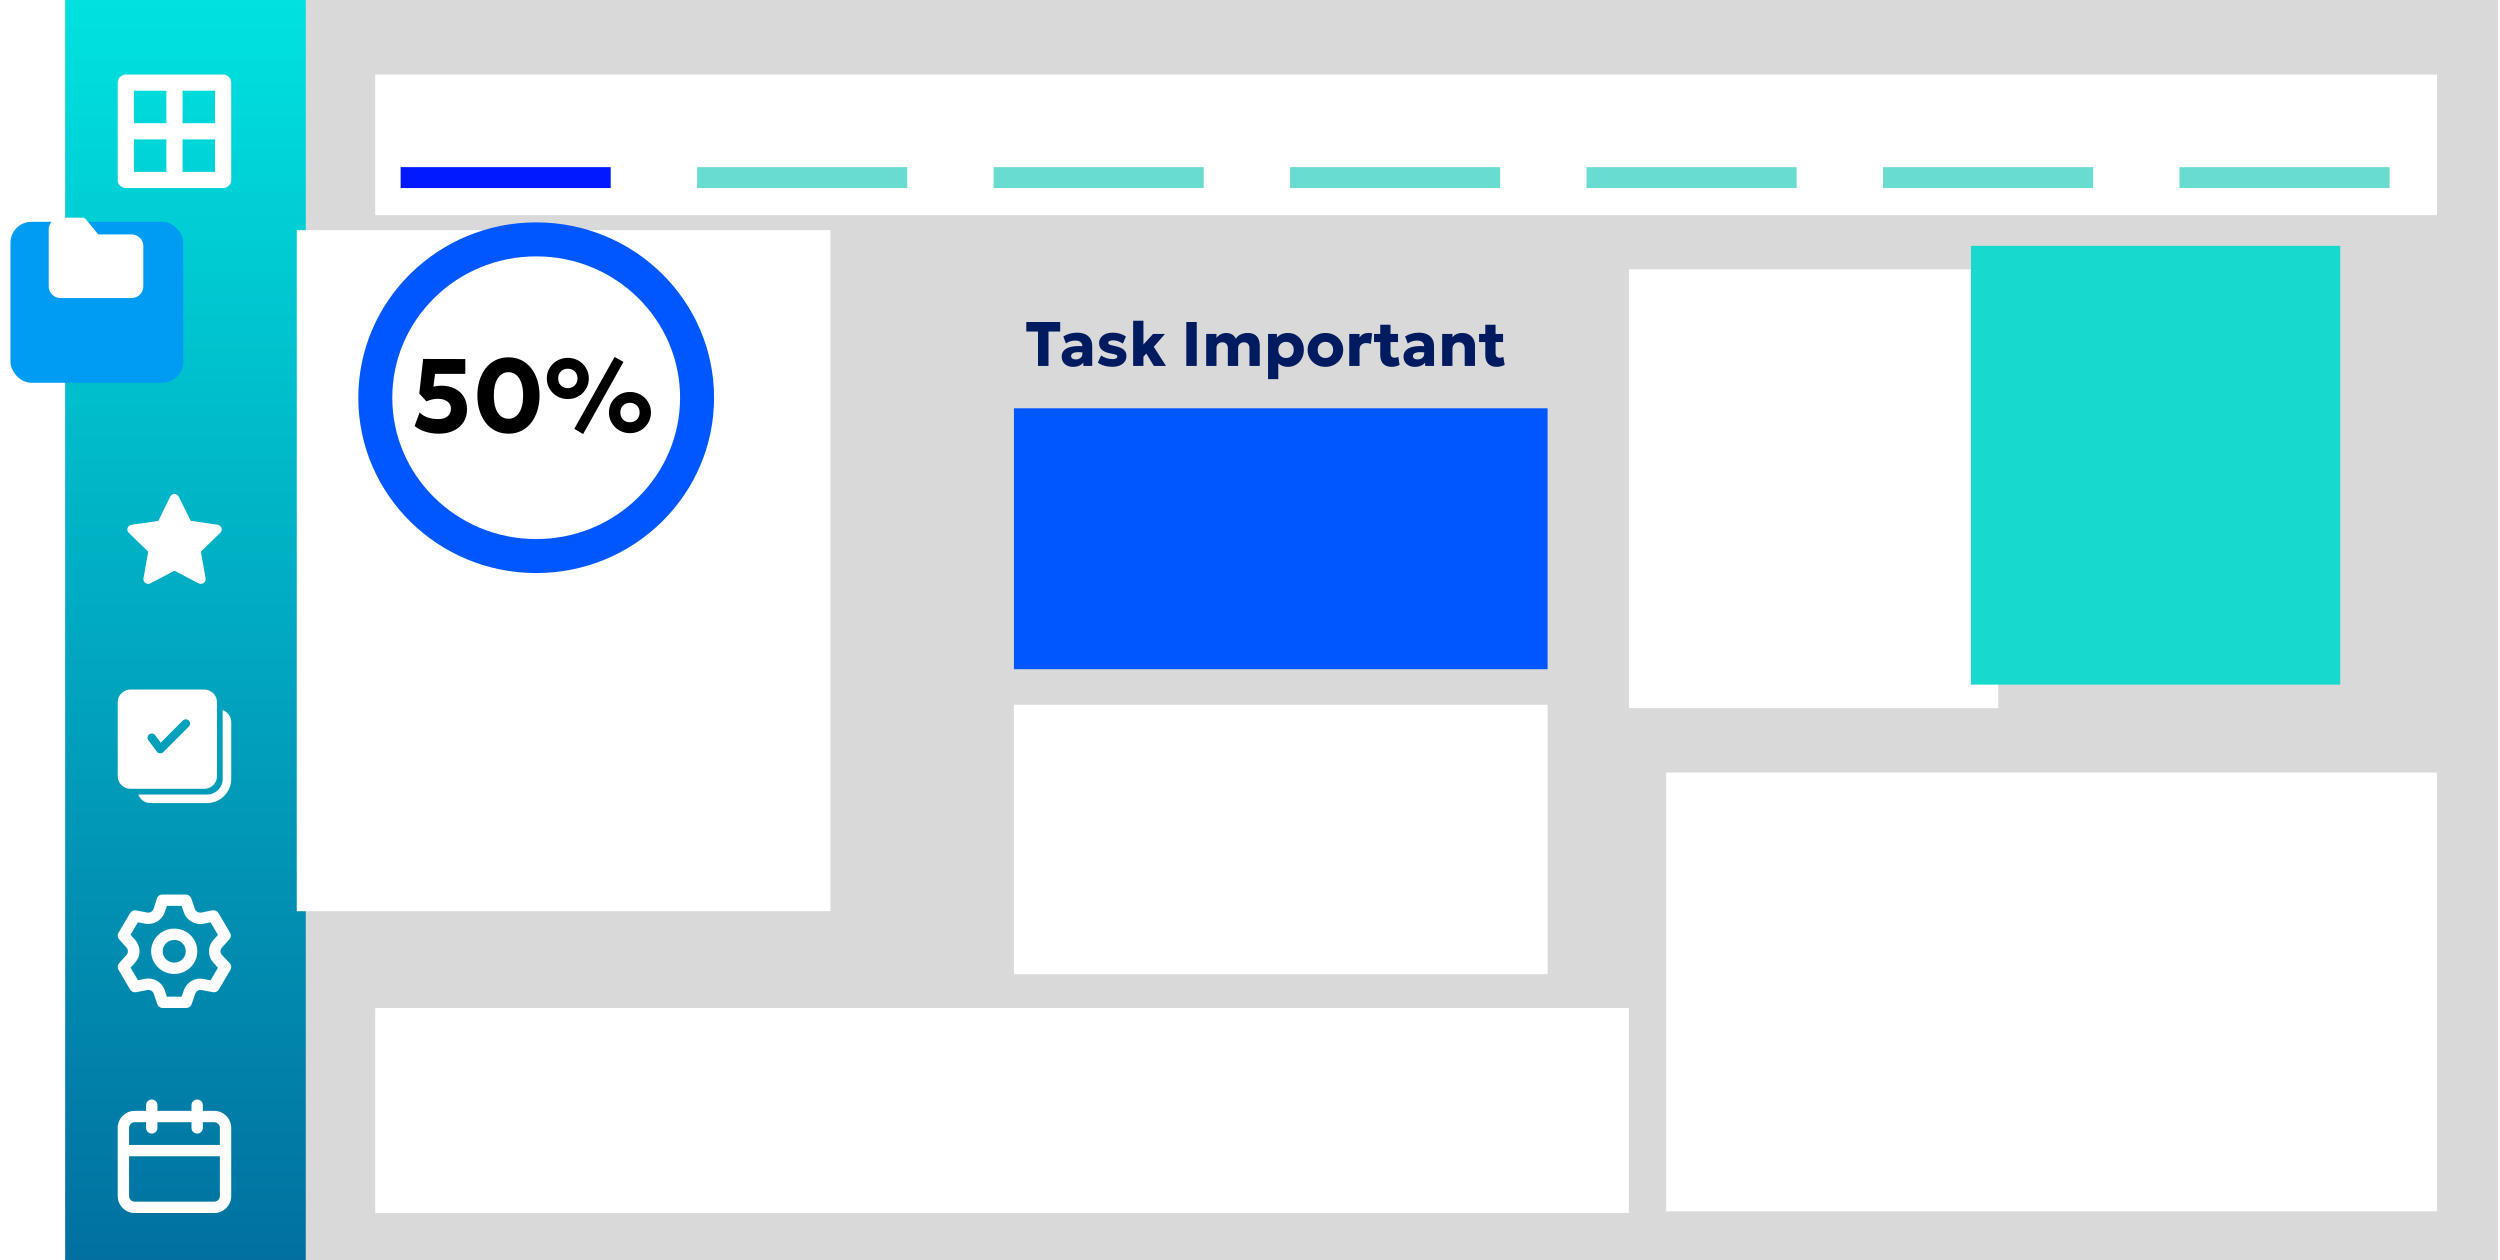 <svg width="956" height="482" viewBox="0 0 956 482" fill="none" xmlns="http://www.w3.org/2000/svg">
<rect x="24.93" width="930.312" height="482" fill="#D9D9D9"/>
<rect x="24.93" width="91.995" height="482" fill="url(#paint0_linear_7_83)"/>
<path d="M85.319 28.505H48.114C47.292 28.505 46.503 28.832 45.922 29.413C45.34 29.995 45.013 30.783 45.013 31.606L45.013 68.811C45.013 69.633 45.34 70.421 45.922 71.003C46.503 71.584 47.292 71.911 48.114 71.911H85.319C86.141 71.911 86.93 71.584 87.511 71.003C88.093 70.421 88.419 69.633 88.419 68.811V31.606C88.419 30.783 88.093 29.995 87.511 29.413C86.93 28.832 86.141 28.505 85.319 28.505ZM82.219 34.706V47.108H69.817V34.706H82.219ZM63.616 34.706V47.108H51.214V34.706H63.616ZM51.214 65.71L51.214 53.309H63.616V65.71H51.214ZM69.817 65.71V53.309H82.219V65.71H69.817Z" fill="white"/>
<path d="M76.772 223.265C76.483 223.266 76.197 223.198 75.94 223.066L66.716 218.237L57.492 223.066C57.193 223.224 56.855 223.294 56.518 223.269C56.18 223.244 55.856 223.125 55.583 222.925C55.31 222.726 55.098 222.453 54.972 222.139C54.846 221.825 54.811 221.482 54.87 221.149L56.678 210.967L49.227 203.732C48.995 203.5 48.83 203.21 48.75 202.891C48.67 202.572 48.679 202.238 48.775 201.924C48.88 201.602 49.073 201.317 49.331 201.099C49.59 200.882 49.905 200.742 50.24 200.694L60.549 199.193L65.088 189.915C65.236 189.609 65.468 189.351 65.756 189.171C66.043 188.99 66.376 188.895 66.716 188.895C67.056 188.895 67.389 188.99 67.677 189.171C67.965 189.351 68.196 189.609 68.344 189.915L72.938 199.175L83.246 200.676C83.581 200.724 83.896 200.864 84.155 201.081C84.414 201.299 84.607 201.584 84.711 201.906C84.807 202.22 84.816 202.554 84.736 202.873C84.657 203.191 84.492 203.482 84.259 203.714L76.808 210.949L78.617 221.131C78.681 221.47 78.647 221.82 78.519 222.141C78.391 222.461 78.174 222.739 77.893 222.94C77.566 223.169 77.171 223.284 76.772 223.265Z" fill="white"/>
<path d="M85.155 271.546C87.056 272.214 88.419 274.025 88.419 276.154V297.857C88.419 302.951 84.29 307.081 79.195 307.081H57.492C55.363 307.081 53.552 305.718 52.884 303.817L57.436 303.824L79.195 303.825C82.492 303.825 85.164 301.153 85.164 297.857V276.154L85.155 276.043L85.155 271.546ZM78.103 263.675C80.8 263.675 82.987 265.861 82.987 268.558V296.765C82.987 299.462 80.8 301.648 78.103 301.648H49.896C47.2 301.648 45.013 299.462 45.013 296.765L45.013 268.558C45.013 265.861 47.2 263.675 49.896 263.675H78.103ZM69.906 275.546L61.467 283.985L59.337 281.146C58.798 280.427 57.778 280.281 57.058 280.82C56.339 281.36 56.193 282.38 56.733 283.099L59.988 287.44C60.583 288.232 61.741 288.314 62.441 287.614L72.208 277.848C72.843 277.212 72.843 276.181 72.208 275.546C71.572 274.91 70.541 274.91 69.906 275.546Z" fill="white"/>
<path d="M81.908 424.795H77.568V422.625C77.568 422.049 77.339 421.497 76.932 421.09C76.525 420.683 75.973 420.454 75.397 420.454C74.822 420.454 74.27 420.683 73.863 421.09C73.456 421.497 73.227 422.049 73.227 422.625V424.795H60.205V422.625C60.205 422.049 59.977 421.497 59.57 421.09C59.163 420.683 58.611 420.454 58.035 420.454C57.459 420.454 56.907 420.683 56.5 421.09C56.093 421.497 55.865 422.049 55.865 422.625V424.795H51.524C49.797 424.795 48.141 425.481 46.92 426.702C45.699 427.923 45.013 429.579 45.013 431.306L45.013 457.349C45.013 459.076 45.699 460.732 46.92 461.953C48.141 463.174 49.797 463.86 51.524 463.86H81.908C83.635 463.86 85.291 463.174 86.512 461.953C87.733 460.732 88.419 459.076 88.419 457.349V431.306C88.419 429.579 87.733 427.923 86.512 426.702C85.291 425.481 83.635 424.795 81.908 424.795ZM84.079 457.349C84.079 457.925 83.85 458.477 83.443 458.884C83.036 459.291 82.484 459.52 81.908 459.52H51.524C50.949 459.52 50.397 459.291 49.989 458.884C49.582 458.477 49.354 457.925 49.354 457.349L49.354 442.157H84.079V457.349ZM84.079 437.817H49.354V431.306C49.354 430.73 49.582 430.178 49.989 429.771C50.397 429.364 50.949 429.135 51.524 429.135H55.865V431.306C55.865 431.881 56.093 432.433 56.5 432.84C56.907 433.247 57.459 433.476 58.035 433.476C58.611 433.476 59.163 433.247 59.57 432.84C59.977 432.433 60.205 431.881 60.205 431.306V429.135H73.227V431.306C73.227 431.881 73.456 432.433 73.863 432.84C74.27 433.247 74.822 433.476 75.397 433.476C75.973 433.476 76.525 433.247 76.932 432.84C77.339 432.433 77.568 431.881 77.568 431.306V429.135H81.908C82.484 429.135 83.036 429.364 83.443 429.771C83.85 430.178 84.079 430.73 84.079 431.306V437.817Z" fill="white"/>
<path d="M84.873 365.2C84.519 364.804 84.323 364.295 84.323 363.768C84.323 363.24 84.519 362.731 84.873 362.335L87.7 359.211C88.012 358.869 88.205 358.44 88.253 357.983C88.301 357.527 88.2 357.068 87.965 356.672L83.547 349.163C83.315 348.767 82.962 348.454 82.537 348.267C82.113 348.08 81.639 348.029 81.183 348.122L77.03 348.946C76.502 349.054 75.952 348.967 75.484 348.703C75.016 348.44 74.662 348.017 74.49 347.514L73.142 343.543C72.994 343.112 72.712 342.738 72.335 342.473C71.959 342.208 71.507 342.066 71.044 342.068H62.208C61.726 342.043 61.249 342.174 60.85 342.44C60.451 342.707 60.152 343.094 59.998 343.543L58.761 347.514C58.589 348.017 58.236 348.44 57.767 348.703C57.299 348.967 56.749 349.054 56.221 348.946L51.957 348.122C51.526 348.062 51.085 348.129 50.692 348.314C50.299 348.5 49.971 348.795 49.748 349.163L45.33 356.672C45.09 357.064 44.981 357.52 45.021 357.976C45.061 358.432 45.246 358.864 45.551 359.211L48.356 362.335C48.711 362.731 48.906 363.24 48.906 363.768C48.906 364.295 48.711 364.804 48.356 365.2L45.551 368.325C45.246 368.671 45.061 369.103 45.021 369.559C44.981 370.015 45.09 370.471 45.33 370.863L49.748 378.372C49.98 378.768 50.334 379.082 50.758 379.269C51.183 379.456 51.657 379.506 52.112 379.413L56.265 378.589C56.794 378.481 57.344 378.568 57.812 378.832C58.28 379.096 58.633 379.519 58.806 380.021L60.153 383.992C60.307 384.441 60.606 384.828 61.005 385.095C61.404 385.361 61.88 385.492 62.362 385.468H71.198C71.662 385.469 72.113 385.327 72.49 385.062C72.867 384.797 73.149 384.423 73.297 383.992L74.645 380.021C74.817 379.519 75.17 379.096 75.638 378.832C76.106 378.568 76.657 378.481 77.185 378.589L81.338 379.413C81.794 379.506 82.267 379.456 82.692 379.269C83.116 379.082 83.47 378.768 83.702 378.372L88.12 370.863C88.355 370.467 88.455 370.008 88.408 369.552C88.36 369.096 88.166 368.666 87.855 368.325L84.873 365.2ZM81.581 368.108L83.348 370.061L80.521 374.878L77.914 374.357C76.323 374.038 74.668 374.303 73.263 375.103C71.858 375.903 70.801 377.182 70.293 378.697L69.453 381.128H63.798L63.003 378.654C62.494 377.139 61.437 375.86 60.032 375.06C58.627 374.26 56.972 373.994 55.381 374.314L52.775 374.835L49.903 370.039L51.67 368.086C52.757 366.892 53.358 365.347 53.358 363.746C53.358 362.145 52.757 360.599 51.67 359.406L49.903 357.453L52.73 352.679L55.337 353.2C56.928 353.519 58.583 353.254 59.988 352.454C61.393 351.654 62.45 350.375 62.959 348.86L63.798 346.408H69.453L70.293 348.881C70.801 350.396 71.858 351.675 73.263 352.475C74.668 353.275 76.323 353.541 77.914 353.221L80.521 352.701L83.348 357.518L81.581 359.471C80.507 360.662 79.913 362.198 79.913 363.789C79.913 365.381 80.507 366.917 81.581 368.108ZM66.626 355.088C64.878 355.088 63.169 355.597 61.716 356.55C60.263 357.504 59.131 358.86 58.462 360.446C57.793 362.032 57.618 363.777 57.959 365.461C58.3 367.145 59.142 368.691 60.377 369.905C61.613 371.119 63.188 371.946 64.902 372.281C66.616 372.616 68.392 372.444 70.007 371.787C71.622 371.13 73.002 370.017 73.973 368.59C74.944 367.162 75.462 365.484 75.462 363.768C75.462 361.465 74.531 359.258 72.874 357.63C71.217 356.002 68.969 355.088 66.626 355.088ZM66.626 368.108C65.752 368.108 64.898 367.853 64.171 367.376C63.444 366.899 62.878 366.221 62.544 365.428C62.209 364.635 62.122 363.763 62.292 362.921C62.463 362.079 62.884 361.306 63.502 360.699C64.119 360.092 64.907 359.678 65.764 359.511C66.621 359.343 67.509 359.429 68.316 359.758C69.124 360.086 69.814 360.643 70.299 361.356C70.785 362.07 71.044 362.909 71.044 363.768C71.044 364.919 70.578 366.022 69.75 366.836C68.921 367.65 67.797 368.108 66.626 368.108Z" fill="white"/>
<g filter="url(#filter0_d_7_83)">
<rect x="4" y="67.825" width="66.081" height="61.546" rx="8" fill="#009CF4"/>
</g>
<path d="M50.281 113.971H23.152C21.97 113.985 20.831 113.531 19.984 112.707C19.136 111.884 18.65 110.758 18.631 109.576L18.631 87.62C18.65 86.438 19.136 85.312 19.984 84.489C20.831 83.665 21.97 83.21 23.152 83.225H31.471C31.739 83.227 32.002 83.288 32.243 83.403C32.484 83.519 32.696 83.687 32.864 83.894L37.566 89.645H50.227C50.816 89.631 51.403 89.734 51.953 89.947C52.503 90.161 53.005 90.481 53.43 90.889C53.855 91.298 54.196 91.787 54.431 92.328C54.667 92.868 54.793 93.451 54.802 94.04L54.802 109.576C54.783 110.758 54.297 111.884 53.449 112.707C52.602 113.531 51.462 113.985 50.281 113.971Z" fill="white"/>
<rect x="143.486" y="28.506" width="788.433" height="53.772" fill="white"/>
<rect x="387.726" y="269.506" width="204.073" height="103.008" fill="white"/>
<rect x="387.725" y="156.132" width="204.073" height="99.769" fill="#0057FF"/>
<path d="M396.932 139.929V126.765H392.456V123.129H405.416V126.765H400.94V139.929H396.932ZM410.295 140.289C409.479 140.289 408.747 140.133 408.099 139.821C407.451 139.501 406.939 139.049 406.563 138.465C406.187 137.873 405.999 137.165 405.999 136.341C405.999 135.637 406.171 135.013 406.515 134.469C406.867 133.925 407.395 133.477 408.099 133.125C408.803 132.773 409.687 132.537 410.751 132.417C411.823 132.289 413.075 132.289 414.507 132.417L414.543 134.865C413.783 134.729 413.095 134.661 412.479 134.661C411.871 134.653 411.351 134.705 410.919 134.817C410.495 134.921 410.167 135.085 409.935 135.309C409.703 135.533 409.587 135.809 409.587 136.137C409.587 136.561 409.747 136.885 410.067 137.109C410.395 137.333 410.831 137.445 411.375 137.445C411.847 137.445 412.271 137.361 412.647 137.193C413.031 137.025 413.335 136.781 413.559 136.461C413.791 136.133 413.907 135.733 413.907 135.261V132.465C413.907 132.025 413.815 131.637 413.631 131.301C413.447 130.965 413.155 130.705 412.755 130.521C412.363 130.329 411.839 130.233 411.183 130.233C410.551 130.233 409.923 130.329 409.299 130.521C408.675 130.705 408.115 130.985 407.619 131.361L406.611 128.661C407.403 128.165 408.251 127.801 409.155 127.569C410.059 127.329 410.947 127.209 411.819 127.209C412.971 127.209 413.983 127.393 414.855 127.761C415.735 128.129 416.423 128.697 416.919 129.465C417.415 130.233 417.663 131.217 417.663 132.417V139.929H414.267V138.633C413.875 139.161 413.335 139.569 412.647 139.857C411.959 140.145 411.175 140.289 410.295 140.289ZM425.369 140.265C424.233 140.265 423.193 140.125 422.249 139.845C421.313 139.565 420.505 139.169 419.825 138.657L421.049 135.957C421.713 136.381 422.425 136.717 423.185 136.965C423.945 137.205 424.665 137.325 425.345 137.325C425.969 137.325 426.445 137.241 426.773 137.073C427.101 136.897 427.265 136.645 427.265 136.317C427.265 136.029 427.113 135.817 426.809 135.681C426.513 135.545 425.929 135.397 425.057 135.237C423.409 134.957 422.201 134.497 421.433 133.857C420.673 133.209 420.293 132.325 420.293 131.205C420.293 130.405 420.513 129.705 420.953 129.105C421.393 128.505 422.001 128.041 422.777 127.713C423.561 127.377 424.461 127.209 425.477 127.209C426.469 127.209 427.405 127.341 428.285 127.605C429.173 127.869 429.933 128.237 430.565 128.709L429.377 131.409C429.049 131.161 428.669 130.941 428.237 130.749C427.813 130.557 427.373 130.409 426.917 130.305C426.461 130.201 426.017 130.149 425.585 130.149C425.049 130.149 424.613 130.233 424.277 130.401C423.949 130.561 423.785 130.785 423.785 131.073C423.785 131.369 423.929 131.589 424.217 131.733C424.505 131.877 425.081 132.041 425.945 132.225C427.689 132.577 428.925 133.053 429.653 133.653C430.381 134.245 430.745 135.077 430.745 136.149C430.745 136.981 430.517 137.705 430.061 138.321C429.613 138.937 428.985 139.417 428.177 139.761C427.377 140.097 426.441 140.265 425.369 140.265ZM433.312 139.929V122.649H437.248V131.745L440.932 127.689H445.492L441.208 132.633L445.876 139.929H441.22L438.352 135.201L437.248 136.377V139.929H433.312ZM453.652 139.929V123.129H457.636V139.929H453.652ZM461.249 139.929V127.689H465.185V129.201C465.481 128.785 465.829 128.441 466.229 128.169C466.629 127.889 467.057 127.681 467.513 127.545C467.969 127.401 468.429 127.329 468.893 127.329C469.789 127.329 470.561 127.533 471.209 127.941C471.865 128.341 472.313 128.881 472.553 129.561C473.033 128.785 473.677 128.221 474.485 127.869C475.293 127.509 476.153 127.329 477.065 127.329C478.249 127.329 479.181 127.557 479.861 128.013C480.541 128.461 481.021 129.045 481.301 129.765C481.589 130.477 481.733 131.233 481.733 132.033V139.929H477.797V133.161C477.797 132.473 477.617 131.925 477.257 131.517C476.897 131.101 476.373 130.893 475.685 130.893C475.253 130.893 474.869 130.985 474.533 131.169C474.197 131.353 473.933 131.601 473.741 131.913C473.557 132.217 473.465 132.561 473.465 132.945V139.929H469.529V133.161C469.529 132.473 469.345 131.925 468.977 131.517C468.617 131.101 468.097 130.893 467.417 130.893C466.977 130.893 466.589 130.985 466.253 131.169C465.917 131.353 465.653 131.601 465.461 131.913C465.277 132.217 465.185 132.561 465.185 132.945V139.929H461.249ZM484.898 144.969V127.689H488.294V129.093C488.75 128.557 489.33 128.129 490.034 127.809C490.746 127.489 491.57 127.329 492.506 127.329C493.674 127.329 494.714 127.597 495.626 128.133C496.546 128.669 497.27 129.425 497.798 130.401C498.326 131.377 498.59 132.513 498.59 133.809C498.59 134.721 498.438 135.573 498.134 136.365C497.838 137.149 497.414 137.837 496.862 138.429C496.31 139.013 495.658 139.469 494.906 139.797C494.162 140.125 493.338 140.289 492.434 140.289C491.714 140.289 491.05 140.173 490.442 139.941C489.842 139.709 489.302 139.381 488.822 138.957V144.969H484.898ZM491.774 136.905C492.342 136.905 492.85 136.781 493.298 136.533C493.746 136.277 494.098 135.917 494.354 135.453C494.61 134.989 494.738 134.441 494.738 133.809C494.738 133.169 494.606 132.621 494.342 132.165C494.086 131.701 493.734 131.345 493.286 131.097C492.846 130.841 492.342 130.713 491.774 130.713C491.214 130.713 490.71 130.841 490.262 131.097C489.814 131.345 489.462 131.701 489.206 132.165C488.95 132.621 488.822 133.169 488.822 133.809C488.822 134.441 488.95 134.989 489.206 135.453C489.462 135.917 489.81 136.277 490.25 136.533C490.698 136.781 491.206 136.905 491.774 136.905ZM506.843 140.289C505.507 140.289 504.327 139.997 503.303 139.413C502.279 138.821 501.475 138.033 500.891 137.049C500.315 136.065 500.027 134.985 500.027 133.809C500.027 132.953 500.191 132.137 500.519 131.361C500.855 130.577 501.327 129.885 501.935 129.285C502.543 128.677 503.263 128.201 504.095 127.857C504.927 127.505 505.843 127.329 506.843 127.329C508.179 127.329 509.359 127.625 510.383 128.217C511.407 128.801 512.207 129.585 512.783 130.569C513.359 131.553 513.647 132.633 513.647 133.809C513.647 134.665 513.483 135.485 513.155 136.269C512.827 137.045 512.359 137.733 511.751 138.333C511.143 138.933 510.423 139.409 509.591 139.761C508.759 140.113 507.843 140.289 506.843 140.289ZM506.843 136.905C507.403 136.905 507.907 136.781 508.355 136.533C508.803 136.277 509.155 135.917 509.411 135.453C509.667 134.989 509.795 134.441 509.795 133.809C509.795 133.169 509.667 132.621 509.411 132.165C509.163 131.701 508.815 131.345 508.367 131.097C507.919 130.841 507.411 130.713 506.843 130.713C506.275 130.713 505.767 130.841 505.319 131.097C504.871 131.345 504.519 131.701 504.263 132.165C504.007 132.621 503.879 133.169 503.879 133.809C503.879 134.441 504.007 134.989 504.263 135.453C504.527 135.917 504.883 136.277 505.331 136.533C505.779 136.781 506.283 136.905 506.843 136.905ZM515.953 139.929V127.689H519.889V129.117C520.257 128.485 520.745 128.025 521.353 127.737C521.961 127.449 522.621 127.305 523.333 127.305C523.605 127.305 523.849 127.321 524.065 127.353C524.281 127.385 524.493 127.421 524.701 127.461L524.233 131.505C523.961 131.409 523.673 131.333 523.369 131.277C523.065 131.213 522.761 131.181 522.457 131.181C521.713 131.181 521.097 131.397 520.609 131.829C520.129 132.253 519.889 132.877 519.889 133.701V139.929H515.953ZM532.169 140.289C530.809 140.289 529.741 139.909 528.965 139.149C528.189 138.381 527.801 137.237 527.801 135.717V124.185H531.737V127.689H534.605V130.809H531.737V135.033C531.737 135.689 531.881 136.149 532.169 136.413C532.457 136.677 532.829 136.809 533.285 136.809C533.533 136.809 533.777 136.781 534.017 136.725C534.265 136.661 534.493 136.569 534.701 136.449L535.205 139.533C534.829 139.741 534.377 139.917 533.849 140.061C533.321 140.213 532.761 140.289 532.169 140.289ZM525.425 130.809V127.689H528.161V130.809H525.425ZM541.006 140.289C540.19 140.289 539.458 140.133 538.81 139.821C538.162 139.501 537.65 139.049 537.274 138.465C536.898 137.873 536.71 137.165 536.71 136.341C536.71 135.637 536.882 135.013 537.226 134.469C537.578 133.925 538.106 133.477 538.81 133.125C539.514 132.773 540.398 132.537 541.462 132.417C542.534 132.289 543.786 132.289 545.218 132.417L545.254 134.865C544.494 134.729 543.806 134.661 543.19 134.661C542.582 134.653 542.062 134.705 541.63 134.817C541.206 134.921 540.878 135.085 540.646 135.309C540.414 135.533 540.298 135.809 540.298 136.137C540.298 136.561 540.458 136.885 540.778 137.109C541.106 137.333 541.542 137.445 542.086 137.445C542.558 137.445 542.982 137.361 543.358 137.193C543.742 137.025 544.046 136.781 544.27 136.461C544.502 136.133 544.618 135.733 544.618 135.261V132.465C544.618 132.025 544.526 131.637 544.342 131.301C544.158 130.965 543.866 130.705 543.466 130.521C543.074 130.329 542.55 130.233 541.894 130.233C541.262 130.233 540.634 130.329 540.01 130.521C539.386 130.705 538.826 130.985 538.33 131.361L537.322 128.661C538.114 128.165 538.962 127.801 539.866 127.569C540.77 127.329 541.658 127.209 542.53 127.209C543.682 127.209 544.694 127.393 545.566 127.761C546.446 128.129 547.134 128.697 547.63 129.465C548.126 130.233 548.374 131.217 548.374 132.417V139.929H544.978V138.633C544.586 139.161 544.046 139.569 543.358 139.857C542.67 140.145 541.886 140.289 541.006 140.289ZM551.484 139.929V127.689H555.42V128.985C555.876 128.409 556.416 127.989 557.04 127.725C557.664 127.461 558.32 127.329 559.008 127.329C560.16 127.329 561.108 127.557 561.852 128.013C562.596 128.461 563.144 129.045 563.496 129.765C563.856 130.477 564.036 131.233 564.036 132.033V139.929H560.1V133.269C560.1 132.533 559.904 131.953 559.512 131.529C559.128 131.105 558.56 130.893 557.808 130.893C557.328 130.893 556.908 130.997 556.548 131.205C556.196 131.413 555.92 131.709 555.72 132.093C555.52 132.469 555.42 132.901 555.42 133.389V139.929H551.484ZM572.341 140.289C570.981 140.289 569.913 139.909 569.137 139.149C568.361 138.381 567.973 137.237 567.973 135.717V124.185H571.909V127.689H574.777V130.809H571.909V135.033C571.909 135.689 572.053 136.149 572.341 136.413C572.629 136.677 573.001 136.809 573.457 136.809C573.705 136.809 573.949 136.781 574.189 136.725C574.437 136.661 574.665 136.569 574.873 136.449L575.377 139.533C575.001 139.741 574.549 139.917 574.021 140.061C573.493 140.213 572.933 140.289 572.341 140.289ZM565.597 130.809V127.689H568.333V130.809H565.597Z" fill="#001B60"/>
<rect x="143.487" y="385.47" width="479.409" height="78.39" fill="white"/>
<rect x="622.895" y="103.008" width="141.231" height="167.793" fill="white"/>
<rect x="637.148" y="295.419" width="294.772" height="167.793" fill="white"/>
<line x1="153.204" y1="67.912" x2="233.537" y2="67.912" stroke="#0019FF" stroke-width="8"/>
<line x1="266.578" y1="67.911" x2="346.911" y2="67.911" stroke="#68DDCF" stroke-width="8"/>
<line x1="379.951" y1="67.912" x2="460.284" y2="67.912" stroke="#68DDCF" stroke-width="8"/>
<line x1="493.325" y1="67.912" x2="573.658" y2="67.912" stroke="#68DDCF" stroke-width="8"/>
<line x1="606.698" y1="67.911" x2="687.032" y2="67.911" stroke="#68DDCF" stroke-width="8"/>
<line x1="720.073" y1="67.911" x2="800.406" y2="67.911" stroke="#68DDCF" stroke-width="8"/>
<line x1="833.446" y1="67.912" x2="913.779" y2="67.912" stroke="#68DDCF" stroke-width="8"/>
<g filter="url(#filter1_d_7_83)">
<rect x="102.487" y="62.008" width="204.073" height="260.436" fill="white"/>
</g>
<path d="M205.039 91.535C239.106 91.535 266.564 118.733 266.564 152.087C266.563 185.441 239.106 212.639 205.039 212.639C170.972 212.639 143.515 185.442 143.515 152.087C143.515 118.733 170.972 91.535 205.039 91.535Z" stroke="#0057FF" stroke-width="13"/>
<path d="M167.771 165.842C165.944 165.842 164.218 165.582 162.591 165.062C160.964 164.542 159.618 163.822 158.551 162.902L160.451 157.722C161.331 158.602 162.384 159.249 163.611 159.662C164.838 160.062 166.104 160.262 167.411 160.262C168.438 160.262 169.324 160.116 170.071 159.822C170.831 159.529 171.411 159.082 171.811 158.482C172.224 157.882 172.431 157.129 172.431 156.222C172.431 155.462 172.218 154.802 171.791 154.242C171.378 153.682 170.791 153.256 170.031 152.962C169.284 152.656 168.398 152.502 167.371 152.502C166.704 152.502 166.004 152.582 165.271 152.742C164.538 152.902 163.798 153.149 163.051 153.482L160.331 150.482L161.811 137.262L177.931 137.302V142.962H166.371L165.731 147.862C166.224 147.742 166.711 147.649 167.191 147.582C167.684 147.516 168.191 147.482 168.711 147.482C170.644 147.482 172.351 147.842 173.831 148.562C175.324 149.282 176.491 150.322 177.331 151.682C178.171 153.029 178.591 154.642 178.591 156.522C178.591 158.416 178.138 160.062 177.231 161.462C176.338 162.849 175.078 163.929 173.451 164.702C171.838 165.462 169.944 165.842 167.771 165.842ZM194.445 165.842C192.552 165.842 190.865 165.462 189.385 164.702C187.905 163.942 186.658 162.889 185.645 161.542C184.632 160.196 183.858 158.642 183.325 156.882C182.805 155.122 182.545 153.242 182.545 151.242C182.545 149.229 182.805 147.342 183.325 145.582C183.858 143.822 184.632 142.276 185.645 140.942C186.658 139.596 187.905 138.542 189.385 137.782C190.865 137.022 192.552 136.642 194.445 136.642C196.325 136.642 198.005 137.022 199.485 137.782C200.965 138.542 202.212 139.596 203.225 140.942C204.238 142.276 205.005 143.822 205.525 145.582C206.058 147.342 206.325 149.229 206.325 151.242C206.325 153.242 206.058 155.122 205.525 156.882C205.005 158.642 204.238 160.196 203.225 161.542C202.212 162.889 200.965 163.942 199.485 164.702C198.005 165.462 196.325 165.842 194.445 165.842ZM194.445 160.142C195.285 160.142 196.045 159.949 196.725 159.562C197.418 159.176 198.012 158.609 198.505 157.862C198.998 157.102 199.378 156.169 199.645 155.062C199.912 153.956 200.045 152.682 200.045 151.242C200.045 149.322 199.812 147.702 199.345 146.382C198.878 145.049 198.225 144.042 197.385 143.362C196.545 142.669 195.565 142.322 194.445 142.322C193.605 142.322 192.838 142.522 192.145 142.922C191.452 143.309 190.858 143.882 190.365 144.642C189.872 145.389 189.492 146.316 189.225 147.422C188.972 148.529 188.845 149.802 188.845 151.242C188.845 153.162 189.072 154.782 189.525 156.102C189.992 157.422 190.645 158.429 191.485 159.122C192.325 159.802 193.312 160.142 194.445 160.142ZM222.988 165.982L219.608 163.982L235.028 136.482L238.408 138.402L222.988 165.982ZM217.148 152.602C215.641 152.602 214.281 152.256 213.068 151.562C211.854 150.856 210.888 149.909 210.168 148.722C209.448 147.522 209.088 146.182 209.088 144.702C209.088 143.236 209.448 141.909 210.168 140.722C210.888 139.536 211.854 138.596 213.068 137.902C214.281 137.196 215.641 136.842 217.148 136.842C218.641 136.842 219.994 137.196 221.208 137.902C222.421 138.596 223.381 139.536 224.088 140.722C224.808 141.909 225.168 143.236 225.168 144.702C225.168 146.169 224.808 147.502 224.088 148.702C223.381 149.889 222.421 150.836 221.208 151.542C219.994 152.249 218.641 152.602 217.148 152.602ZM217.148 148.422C217.854 148.422 218.488 148.262 219.048 147.942C219.608 147.622 220.041 147.182 220.348 146.622C220.668 146.062 220.828 145.422 220.828 144.702C220.828 143.622 220.481 142.736 219.788 142.042C219.108 141.349 218.228 141.002 217.148 141.002C216.414 141.002 215.768 141.162 215.208 141.482C214.661 141.802 214.228 142.242 213.908 142.802C213.601 143.349 213.448 143.982 213.448 144.702C213.448 145.796 213.794 146.689 214.488 147.382C215.181 148.076 216.068 148.422 217.148 148.422ZM240.908 165.642C239.401 165.642 238.041 165.289 236.828 164.582C235.614 163.876 234.648 162.929 233.928 161.742C233.208 160.542 232.848 159.209 232.848 157.742C232.848 156.276 233.208 154.949 233.928 153.762C234.648 152.576 235.614 151.636 236.828 150.942C238.041 150.236 239.401 149.882 240.908 149.882C242.414 149.882 243.768 150.236 244.968 150.942C246.181 151.636 247.141 152.576 247.848 153.762C248.568 154.949 248.928 156.276 248.928 157.742C248.928 159.209 248.568 160.542 247.848 161.742C247.141 162.929 246.181 163.876 244.968 164.582C243.768 165.289 242.414 165.642 240.908 165.642ZM240.908 161.462C241.628 161.462 242.261 161.302 242.808 160.982C243.368 160.662 243.801 160.222 244.108 159.662C244.428 159.102 244.588 158.462 244.588 157.742C244.588 156.662 244.248 155.776 243.568 155.082C242.888 154.389 242.001 154.042 240.908 154.042C240.174 154.042 239.528 154.202 238.968 154.522C238.421 154.829 237.994 155.262 237.688 155.822C237.381 156.369 237.228 157.009 237.228 157.742C237.228 158.822 237.568 159.716 238.248 160.422C238.928 161.116 239.814 161.462 240.908 161.462Z" fill="black"/>
<g filter="url(#filter2_d_7_83)">
<rect x="740.688" y="53.008" width="141.231" height="167.793" fill="#17D9CD"/>
</g>
<defs>
<filter id="filter0_d_7_83" x="0" y="67.825" width="74.081" height="82.546" filterUnits="userSpaceOnUse" color-interpolation-filters="sRGB">
<feFlood flood-opacity="0" result="BackgroundImageFix"/>
<feColorMatrix in="SourceAlpha" type="matrix" values="0 0 0 0 0 0 0 0 0 0 0 0 0 0 0 0 0 0 127 0" result="hardAlpha"/>
<feOffset dy="17"/>
<feGaussianBlur stdDeviation="2"/>
<feComposite in2="hardAlpha" operator="out"/>
<feColorMatrix type="matrix" values="0 0 0 0 0 0 0 0 0 0 0 0 0 0 0 0 0 0 0.25 0"/>
<feBlend mode="normal" in2="BackgroundImageFix" result="effect1_dropShadow_7_83"/>
<feBlend mode="normal" in="SourceGraphic" in2="effect1_dropShadow_7_83" result="shape"/>
</filter>
<filter id="filter1_d_7_83" x="102.487" y="62.008" width="219.073" height="290.436" filterUnits="userSpaceOnUse" color-interpolation-filters="sRGB">
<feFlood flood-opacity="0" result="BackgroundImageFix"/>
<feColorMatrix in="SourceAlpha" type="matrix" values="0 0 0 0 0 0 0 0 0 0 0 0 0 0 0 0 0 0 127 0" result="hardAlpha"/>
<feOffset dx="11" dy="26"/>
<feGaussianBlur stdDeviation="2"/>
<feComposite in2="hardAlpha" operator="out"/>
<feColorMatrix type="matrix" values="0 0 0 0 0 0 0 0 0 0 0 0 0 0 0 0 0 0 0.25 0"/>
<feBlend mode="normal" in2="BackgroundImageFix" result="effect1_dropShadow_7_83"/>
<feBlend mode="normal" in="SourceGraphic" in2="effect1_dropShadow_7_83" result="shape"/>
</filter>
<filter id="filter2_d_7_83" x="740.688" y="53.008" width="158.231" height="212.793" filterUnits="userSpaceOnUse" color-interpolation-filters="sRGB">
<feFlood flood-opacity="0" result="BackgroundImageFix"/>
<feColorMatrix in="SourceAlpha" type="matrix" values="0 0 0 0 0 0 0 0 0 0 0 0 0 0 0 0 0 0 127 0" result="hardAlpha"/>
<feOffset dx="13" dy="41"/>
<feGaussianBlur stdDeviation="2"/>
<feComposite in2="hardAlpha" operator="out"/>
<feColorMatrix type="matrix" values="0 0 0 0 0 0 0 0 0 0 0 0 0 0 0 0 0 0 0.25 0"/>
<feBlend mode="normal" in2="BackgroundImageFix" result="effect1_dropShadow_7_83"/>
<feBlend mode="normal" in="SourceGraphic" in2="effect1_dropShadow_7_83" result="shape"/>
</filter>
<linearGradient id="paint0_linear_7_83" x1="70.927" y1="0" x2="70.927" y2="482" gradientUnits="userSpaceOnUse">
<stop stop-color="#00E2E0"/>
<stop offset="1" stop-color="#0170A0"/>
</linearGradient>
</defs>
</svg>
